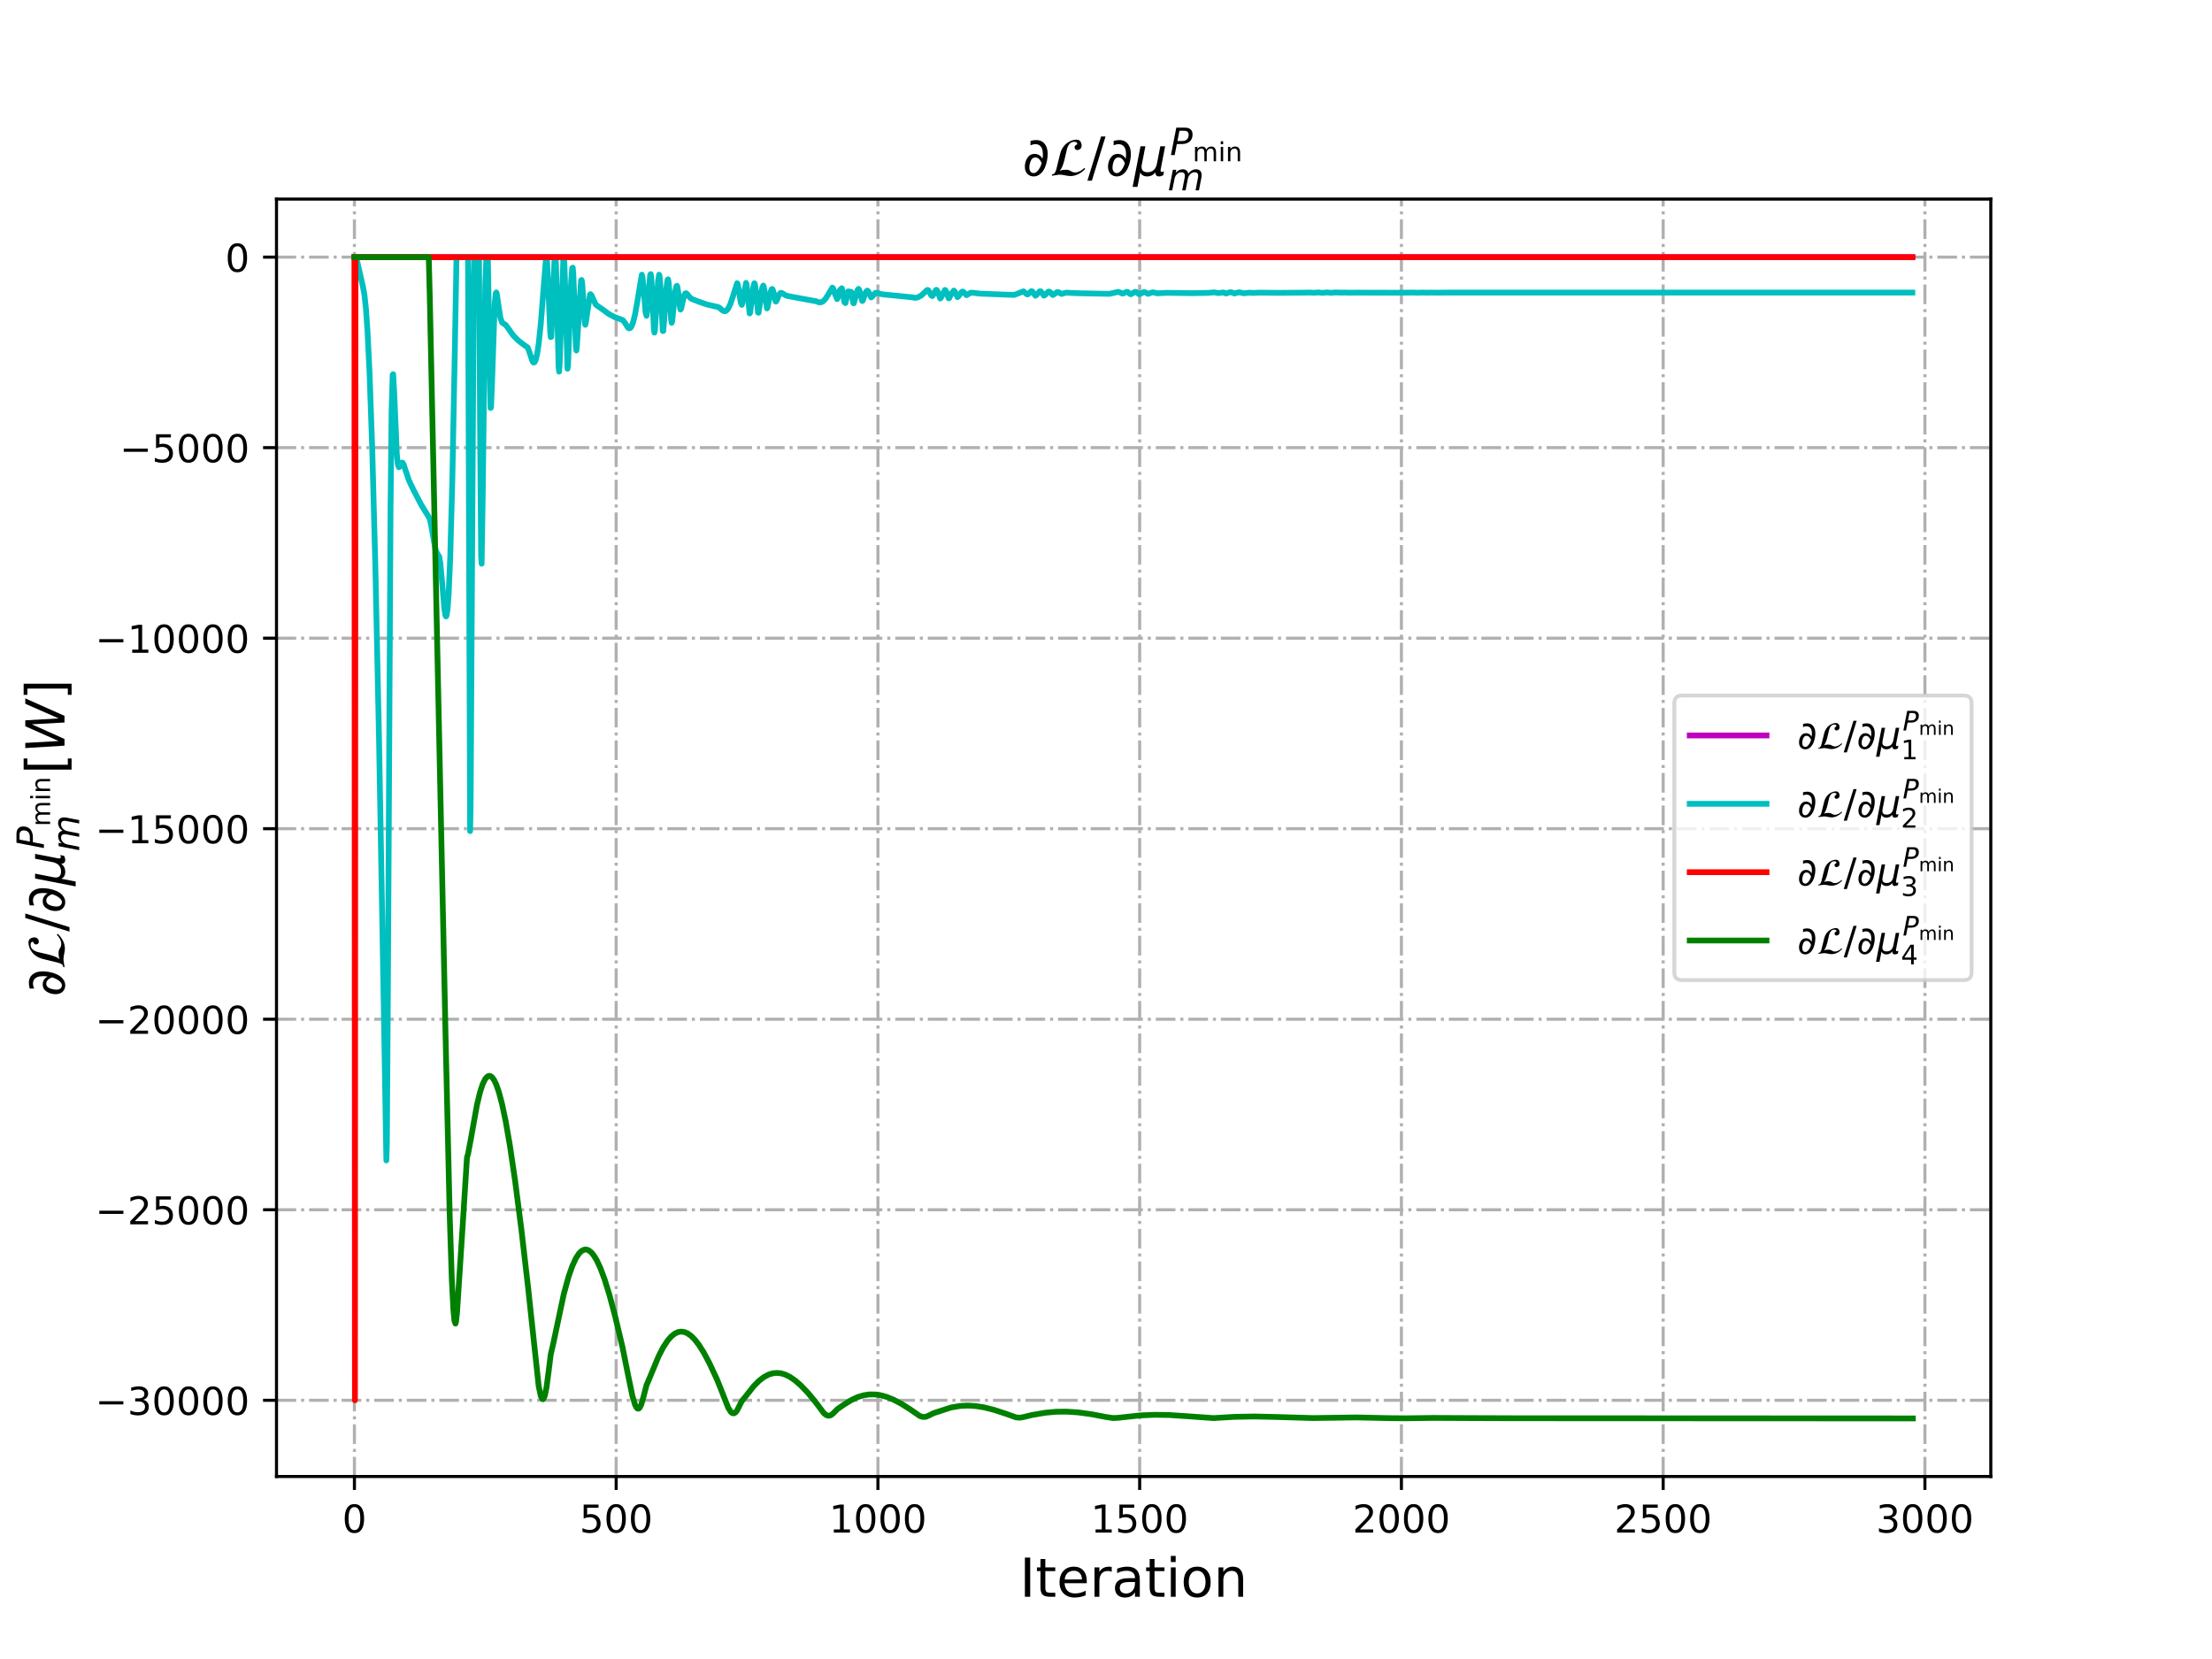 <?xml version="1.0" encoding="utf-8" standalone="no"?>
<!DOCTYPE svg PUBLIC "-//W3C//DTD SVG 1.1//EN"
  "http://www.w3.org/Graphics/SVG/1.1/DTD/svg11.dtd">
<!-- Created with matplotlib (http://matplotlib.org/) -->
<svg height="432pt" version="1.1" viewBox="0 0 576 432" width="576pt" xmlns="http://www.w3.org/2000/svg" xmlns:xlink="http://www.w3.org/1999/xlink">
 <defs>
  <style type="text/css">
*{stroke-linecap:butt;stroke-linejoin:round;}
  </style>
 </defs>
 <g id="figure_1">
  <g id="patch_1">
   <path d="M 0 432 
L 576 432 
L 576 0 
L 0 0 
z
" style="fill:#ffffff;"/>
  </g>
  <g id="axes_1">
   <g id="patch_2">
    <path d="M 72 384.48 
L 518.4 384.48 
L 518.4 51.84 
L 72 51.84 
z
" style="fill:#ffffff;"/>
   </g>
   <g id="matplotlib.axis_1">
    <g id="xtick_1">
     <g id="line2d_1">
      <path clip-path="url(#p902fbe862a)" d="M 92.291 384.48 
L 92.291 51.84 
" style="fill:none;stroke:#b0b0b0;stroke-dasharray:5.12,1.28,0.8,1.28;stroke-dashoffset:0;stroke-width:0.8;"/>
     </g>
     <g id="line2d_2">
      <defs>
       <path d="M 0 0 
L 0 3.5 
" id="mad3541eb92" style="stroke:#000000;stroke-width:0.8;"/>
      </defs>
      <g>
       <use style="stroke:#000000;stroke-width:0.8;" x="92.291" xlink:href="#mad3541eb92" y="384.48"/>
      </g>
     </g>
     <g id="text_1">
      <!-- 0 -->
      <defs>
       <path d="M 31.781 66.406 
Q 24.172 66.406 20.328 58.906 
Q 16.5 51.422 16.5 36.375 
Q 16.5 21.391 20.328 13.891 
Q 24.172 6.391 31.781 6.391 
Q 39.453 6.391 43.281 13.891 
Q 47.125 21.391 47.125 36.375 
Q 47.125 51.422 43.281 58.906 
Q 39.453 66.406 31.781 66.406 
z
M 31.781 74.219 
Q 44.047 74.219 50.516 64.516 
Q 56.984 54.828 56.984 36.375 
Q 56.984 17.969 50.516 8.266 
Q 44.047 -1.422 31.781 -1.422 
Q 19.531 -1.422 13.062 8.266 
Q 6.594 17.969 6.594 36.375 
Q 6.594 54.828 13.062 64.516 
Q 19.531 74.219 31.781 74.219 
z
" id="DejaVuSans-30"/>
      </defs>
      <g transform="translate(89.11 399.078)scale(0.1 -0.1)">
       <use xlink:href="#DejaVuSans-30"/>
      </g>
     </g>
    </g>
    <g id="xtick_2">
     <g id="line2d_3">
      <path clip-path="url(#p902fbe862a)" d="M 160.45 384.48 
L 160.45 51.84 
" style="fill:none;stroke:#b0b0b0;stroke-dasharray:5.12,1.28,0.8,1.28;stroke-dashoffset:0;stroke-width:0.8;"/>
     </g>
     <g id="line2d_4">
      <g>
       <use style="stroke:#000000;stroke-width:0.8;" x="160.45" xlink:href="#mad3541eb92" y="384.48"/>
      </g>
     </g>
     <g id="text_2">
      <!-- 500 -->
      <defs>
       <path d="M 10.797 72.906 
L 49.516 72.906 
L 49.516 64.594 
L 19.828 64.594 
L 19.828 46.734 
Q 21.969 47.469 24.109 47.828 
Q 26.266 48.188 28.422 48.188 
Q 40.625 48.188 47.75 41.5 
Q 54.891 34.812 54.891 23.391 
Q 54.891 11.625 47.562 5.094 
Q 40.234 -1.422 26.906 -1.422 
Q 22.312 -1.422 17.547 -0.641 
Q 12.797 0.141 7.719 1.703 
L 7.719 11.625 
Q 12.109 9.234 16.797 8.062 
Q 21.484 6.891 26.703 6.891 
Q 35.156 6.891 40.078 11.328 
Q 45.016 15.766 45.016 23.391 
Q 45.016 31 40.078 35.438 
Q 35.156 39.891 26.703 39.891 
Q 22.75 39.891 18.812 39.016 
Q 14.891 38.141 10.797 36.281 
z
" id="DejaVuSans-35"/>
      </defs>
      <g transform="translate(150.906 399.078)scale(0.1 -0.1)">
       <use xlink:href="#DejaVuSans-35"/>
       <use x="63.623" xlink:href="#DejaVuSans-30"/>
       <use x="127.246" xlink:href="#DejaVuSans-30"/>
      </g>
     </g>
    </g>
    <g id="xtick_3">
     <g id="line2d_5">
      <path clip-path="url(#p902fbe862a)" d="M 228.609 384.48 
L 228.609 51.84 
" style="fill:none;stroke:#b0b0b0;stroke-dasharray:5.12,1.28,0.8,1.28;stroke-dashoffset:0;stroke-width:0.8;"/>
     </g>
     <g id="line2d_6">
      <g>
       <use style="stroke:#000000;stroke-width:0.8;" x="228.609" xlink:href="#mad3541eb92" y="384.48"/>
      </g>
     </g>
     <g id="text_3">
      <!-- 1000 -->
      <defs>
       <path d="M 12.406 8.297 
L 28.516 8.297 
L 28.516 63.922 
L 10.984 60.406 
L 10.984 69.391 
L 28.422 72.906 
L 38.281 72.906 
L 38.281 8.297 
L 54.391 8.297 
L 54.391 0 
L 12.406 0 
z
" id="DejaVuSans-31"/>
      </defs>
      <g transform="translate(215.884 399.078)scale(0.1 -0.1)">
       <use xlink:href="#DejaVuSans-31"/>
       <use x="63.623" xlink:href="#DejaVuSans-30"/>
       <use x="127.246" xlink:href="#DejaVuSans-30"/>
       <use x="190.869" xlink:href="#DejaVuSans-30"/>
      </g>
     </g>
    </g>
    <g id="xtick_4">
     <g id="line2d_7">
      <path clip-path="url(#p902fbe862a)" d="M 296.768 384.48 
L 296.768 51.84 
" style="fill:none;stroke:#b0b0b0;stroke-dasharray:5.12,1.28,0.8,1.28;stroke-dashoffset:0;stroke-width:0.8;"/>
     </g>
     <g id="line2d_8">
      <g>
       <use style="stroke:#000000;stroke-width:0.8;" x="296.768" xlink:href="#mad3541eb92" y="384.48"/>
      </g>
     </g>
     <g id="text_4">
      <!-- 1500 -->
      <g transform="translate(284.043 399.078)scale(0.1 -0.1)">
       <use xlink:href="#DejaVuSans-31"/>
       <use x="63.623" xlink:href="#DejaVuSans-35"/>
       <use x="127.246" xlink:href="#DejaVuSans-30"/>
       <use x="190.869" xlink:href="#DejaVuSans-30"/>
      </g>
     </g>
    </g>
    <g id="xtick_5">
     <g id="line2d_9">
      <path clip-path="url(#p902fbe862a)" d="M 364.927 384.48 
L 364.927 51.84 
" style="fill:none;stroke:#b0b0b0;stroke-dasharray:5.12,1.28,0.8,1.28;stroke-dashoffset:0;stroke-width:0.8;"/>
     </g>
     <g id="line2d_10">
      <g>
       <use style="stroke:#000000;stroke-width:0.8;" x="364.927" xlink:href="#mad3541eb92" y="384.48"/>
      </g>
     </g>
     <g id="text_5">
      <!-- 2000 -->
      <defs>
       <path d="M 19.188 8.297 
L 53.609 8.297 
L 53.609 0 
L 7.328 0 
L 7.328 8.297 
Q 12.938 14.109 22.625 23.891 
Q 32.328 33.688 34.812 36.531 
Q 39.547 41.844 41.422 45.531 
Q 43.312 49.219 43.312 52.781 
Q 43.312 58.594 39.234 62.25 
Q 35.156 65.922 28.609 65.922 
Q 23.969 65.922 18.812 64.312 
Q 13.672 62.703 7.812 59.422 
L 7.812 69.391 
Q 13.766 71.781 18.938 73 
Q 24.125 74.219 28.422 74.219 
Q 39.75 74.219 46.484 68.547 
Q 53.219 62.891 53.219 53.422 
Q 53.219 48.922 51.531 44.891 
Q 49.859 40.875 45.406 35.406 
Q 44.188 33.984 37.641 27.219 
Q 31.109 20.453 19.188 8.297 
z
" id="DejaVuSans-32"/>
      </defs>
      <g transform="translate(352.202 399.078)scale(0.1 -0.1)">
       <use xlink:href="#DejaVuSans-32"/>
       <use x="63.623" xlink:href="#DejaVuSans-30"/>
       <use x="127.246" xlink:href="#DejaVuSans-30"/>
       <use x="190.869" xlink:href="#DejaVuSans-30"/>
      </g>
     </g>
    </g>
    <g id="xtick_6">
     <g id="line2d_11">
      <path clip-path="url(#p902fbe862a)" d="M 433.085 384.48 
L 433.085 51.84 
" style="fill:none;stroke:#b0b0b0;stroke-dasharray:5.12,1.28,0.8,1.28;stroke-dashoffset:0;stroke-width:0.8;"/>
     </g>
     <g id="line2d_12">
      <g>
       <use style="stroke:#000000;stroke-width:0.8;" x="433.085" xlink:href="#mad3541eb92" y="384.48"/>
      </g>
     </g>
     <g id="text_6">
      <!-- 2500 -->
      <g transform="translate(420.36 399.078)scale(0.1 -0.1)">
       <use xlink:href="#DejaVuSans-32"/>
       <use x="63.623" xlink:href="#DejaVuSans-35"/>
       <use x="127.246" xlink:href="#DejaVuSans-30"/>
       <use x="190.869" xlink:href="#DejaVuSans-30"/>
      </g>
     </g>
    </g>
    <g id="xtick_7">
     <g id="line2d_13">
      <path clip-path="url(#p902fbe862a)" d="M 501.244 384.48 
L 501.244 51.84 
" style="fill:none;stroke:#b0b0b0;stroke-dasharray:5.12,1.28,0.8,1.28;stroke-dashoffset:0;stroke-width:0.8;"/>
     </g>
     <g id="line2d_14">
      <g>
       <use style="stroke:#000000;stroke-width:0.8;" x="501.244" xlink:href="#mad3541eb92" y="384.48"/>
      </g>
     </g>
     <g id="text_7">
      <!-- 3000 -->
      <defs>
       <path d="M 40.578 39.312 
Q 47.656 37.797 51.625 33 
Q 55.609 28.219 55.609 21.188 
Q 55.609 10.406 48.188 4.484 
Q 40.766 -1.422 27.094 -1.422 
Q 22.516 -1.422 17.656 -0.516 
Q 12.797 0.391 7.625 2.203 
L 7.625 11.719 
Q 11.719 9.328 16.594 8.109 
Q 21.484 6.891 26.812 6.891 
Q 36.078 6.891 40.938 10.547 
Q 45.797 14.203 45.797 21.188 
Q 45.797 27.641 41.281 31.266 
Q 36.766 34.906 28.719 34.906 
L 20.219 34.906 
L 20.219 43.016 
L 29.109 43.016 
Q 36.375 43.016 40.234 45.922 
Q 44.094 48.828 44.094 54.297 
Q 44.094 59.906 40.109 62.906 
Q 36.141 65.922 28.719 65.922 
Q 24.656 65.922 20.016 65.031 
Q 15.375 64.156 9.812 62.312 
L 9.812 71.094 
Q 15.438 72.656 20.344 73.438 
Q 25.25 74.219 29.594 74.219 
Q 40.828 74.219 47.359 69.109 
Q 53.906 64.016 53.906 55.328 
Q 53.906 49.266 50.438 45.094 
Q 46.969 40.922 40.578 39.312 
z
" id="DejaVuSans-33"/>
      </defs>
      <g transform="translate(488.519 399.078)scale(0.1 -0.1)">
       <use xlink:href="#DejaVuSans-33"/>
       <use x="63.623" xlink:href="#DejaVuSans-30"/>
       <use x="127.246" xlink:href="#DejaVuSans-30"/>
       <use x="190.869" xlink:href="#DejaVuSans-30"/>
      </g>
     </g>
    </g>
    <g id="text_8">
     <!-- Iteration -->
     <defs>
      <path d="M 9.812 72.906 
L 19.672 72.906 
L 19.672 0 
L 9.812 0 
z
" id="DejaVuSans-49"/>
      <path d="M 18.312 70.219 
L 18.312 54.688 
L 36.812 54.688 
L 36.812 47.703 
L 18.312 47.703 
L 18.312 18.016 
Q 18.312 11.328 20.141 9.422 
Q 21.969 7.516 27.594 7.516 
L 36.812 7.516 
L 36.812 0 
L 27.594 0 
Q 17.188 0 13.234 3.875 
Q 9.281 7.766 9.281 18.016 
L 9.281 47.703 
L 2.688 47.703 
L 2.688 54.688 
L 9.281 54.688 
L 9.281 70.219 
z
" id="DejaVuSans-74"/>
      <path d="M 56.203 29.594 
L 56.203 25.203 
L 14.891 25.203 
Q 15.484 15.922 20.484 11.062 
Q 25.484 6.203 34.422 6.203 
Q 39.594 6.203 44.453 7.469 
Q 49.312 8.734 54.109 11.281 
L 54.109 2.781 
Q 49.266 0.734 44.188 -0.344 
Q 39.109 -1.422 33.891 -1.422 
Q 20.797 -1.422 13.156 6.188 
Q 5.516 13.812 5.516 26.812 
Q 5.516 40.234 12.766 48.109 
Q 20.016 56 32.328 56 
Q 43.359 56 49.781 48.891 
Q 56.203 41.797 56.203 29.594 
z
M 47.219 32.234 
Q 47.125 39.594 43.094 43.984 
Q 39.062 48.391 32.422 48.391 
Q 24.906 48.391 20.391 44.141 
Q 15.875 39.891 15.188 32.172 
z
" id="DejaVuSans-65"/>
      <path d="M 41.109 46.297 
Q 39.594 47.172 37.812 47.578 
Q 36.031 48 33.891 48 
Q 26.266 48 22.188 43.047 
Q 18.109 38.094 18.109 28.812 
L 18.109 0 
L 9.078 0 
L 9.078 54.688 
L 18.109 54.688 
L 18.109 46.188 
Q 20.953 51.172 25.484 53.578 
Q 30.031 56 36.531 56 
Q 37.453 56 38.578 55.875 
Q 39.703 55.766 41.062 55.516 
z
" id="DejaVuSans-72"/>
      <path d="M 34.281 27.484 
Q 23.391 27.484 19.188 25 
Q 14.984 22.516 14.984 16.5 
Q 14.984 11.719 18.141 8.906 
Q 21.297 6.109 26.703 6.109 
Q 34.188 6.109 38.703 11.406 
Q 43.219 16.703 43.219 25.484 
L 43.219 27.484 
z
M 52.203 31.203 
L 52.203 0 
L 43.219 0 
L 43.219 8.297 
Q 40.141 3.328 35.547 0.953 
Q 30.953 -1.422 24.312 -1.422 
Q 15.922 -1.422 10.953 3.297 
Q 6 8.016 6 15.922 
Q 6 25.141 12.172 29.828 
Q 18.359 34.516 30.609 34.516 
L 43.219 34.516 
L 43.219 35.406 
Q 43.219 41.609 39.141 45 
Q 35.062 48.391 27.688 48.391 
Q 23 48.391 18.547 47.266 
Q 14.109 46.141 10.016 43.891 
L 10.016 52.203 
Q 14.938 54.109 19.578 55.047 
Q 24.219 56 28.609 56 
Q 40.484 56 46.344 49.844 
Q 52.203 43.703 52.203 31.203 
z
" id="DejaVuSans-61"/>
      <path d="M 9.422 54.688 
L 18.406 54.688 
L 18.406 0 
L 9.422 0 
z
M 9.422 75.984 
L 18.406 75.984 
L 18.406 64.594 
L 9.422 64.594 
z
" id="DejaVuSans-69"/>
      <path d="M 30.609 48.391 
Q 23.391 48.391 19.188 42.75 
Q 14.984 37.109 14.984 27.297 
Q 14.984 17.484 19.156 11.844 
Q 23.344 6.203 30.609 6.203 
Q 37.797 6.203 41.984 11.859 
Q 46.188 17.531 46.188 27.297 
Q 46.188 37.016 41.984 42.703 
Q 37.797 48.391 30.609 48.391 
z
M 30.609 56 
Q 42.328 56 49.016 48.375 
Q 55.719 40.766 55.719 27.297 
Q 55.719 13.875 49.016 6.219 
Q 42.328 -1.422 30.609 -1.422 
Q 18.844 -1.422 12.172 6.219 
Q 5.516 13.875 5.516 27.297 
Q 5.516 40.766 12.172 48.375 
Q 18.844 56 30.609 56 
z
" id="DejaVuSans-6f"/>
      <path d="M 54.891 33.016 
L 54.891 0 
L 45.906 0 
L 45.906 32.719 
Q 45.906 40.484 42.875 44.328 
Q 39.844 48.188 33.797 48.188 
Q 26.516 48.188 22.312 43.547 
Q 18.109 38.922 18.109 30.906 
L 18.109 0 
L 9.078 0 
L 9.078 54.688 
L 18.109 54.688 
L 18.109 46.188 
Q 21.344 51.125 25.703 53.562 
Q 30.078 56 35.797 56 
Q 45.219 56 50.047 50.172 
Q 54.891 44.344 54.891 33.016 
z
" id="DejaVuSans-6e"/>
     </defs>
     <g transform="translate(265.508 415.796)scale(0.14 -0.14)">
      <use xlink:href="#DejaVuSans-49"/>
      <use x="29.492" xlink:href="#DejaVuSans-74"/>
      <use x="68.701" xlink:href="#DejaVuSans-65"/>
      <use x="130.225" xlink:href="#DejaVuSans-72"/>
      <use x="171.338" xlink:href="#DejaVuSans-61"/>
      <use x="232.617" xlink:href="#DejaVuSans-74"/>
      <use x="271.826" xlink:href="#DejaVuSans-69"/>
      <use x="299.609" xlink:href="#DejaVuSans-6f"/>
      <use x="360.791" xlink:href="#DejaVuSans-6e"/>
     </g>
    </g>
   </g>
   <g id="matplotlib.axis_2">
    <g id="ytick_1">
     <g id="line2d_15">
      <path clip-path="url(#p902fbe862a)" d="M 72 364.627 
L 518.4 364.627 
" style="fill:none;stroke:#b0b0b0;stroke-dasharray:5.12,1.28,0.8,1.28;stroke-dashoffset:0;stroke-width:0.8;"/>
     </g>
     <g id="line2d_16">
      <defs>
       <path d="M 0 0 
L -3.5 0 
" id="m70050b77b1" style="stroke:#000000;stroke-width:0.8;"/>
      </defs>
      <g>
       <use style="stroke:#000000;stroke-width:0.8;" x="72" xlink:href="#m70050b77b1" y="364.627"/>
      </g>
     </g>
     <g id="text_9">
      <!-- −30000 -->
      <defs>
       <path d="M 10.594 35.5 
L 73.188 35.5 
L 73.188 27.203 
L 10.594 27.203 
z
" id="DejaVuSans-2212"/>
      </defs>
      <g transform="translate(24.808 368.427)scale(0.1 -0.1)">
       <use xlink:href="#DejaVuSans-2212"/>
       <use x="83.789" xlink:href="#DejaVuSans-33"/>
       <use x="147.412" xlink:href="#DejaVuSans-30"/>
       <use x="211.035" xlink:href="#DejaVuSans-30"/>
       <use x="274.658" xlink:href="#DejaVuSans-30"/>
       <use x="338.281" xlink:href="#DejaVuSans-30"/>
      </g>
     </g>
    </g>
    <g id="ytick_2">
     <g id="line2d_17">
      <path clip-path="url(#p902fbe862a)" d="M 72 315.016 
L 518.4 315.016 
" style="fill:none;stroke:#b0b0b0;stroke-dasharray:5.12,1.28,0.8,1.28;stroke-dashoffset:0;stroke-width:0.8;"/>
     </g>
     <g id="line2d_18">
      <g>
       <use style="stroke:#000000;stroke-width:0.8;" x="72" xlink:href="#m70050b77b1" y="315.016"/>
      </g>
     </g>
     <g id="text_10">
      <!-- −25000 -->
      <g transform="translate(24.808 318.815)scale(0.1 -0.1)">
       <use xlink:href="#DejaVuSans-2212"/>
       <use x="83.789" xlink:href="#DejaVuSans-32"/>
       <use x="147.412" xlink:href="#DejaVuSans-35"/>
       <use x="211.035" xlink:href="#DejaVuSans-30"/>
       <use x="274.658" xlink:href="#DejaVuSans-30"/>
       <use x="338.281" xlink:href="#DejaVuSans-30"/>
      </g>
     </g>
    </g>
    <g id="ytick_3">
     <g id="line2d_19">
      <path clip-path="url(#p902fbe862a)" d="M 72 265.405 
L 518.4 265.405 
" style="fill:none;stroke:#b0b0b0;stroke-dasharray:5.12,1.28,0.8,1.28;stroke-dashoffset:0;stroke-width:0.8;"/>
     </g>
     <g id="line2d_20">
      <g>
       <use style="stroke:#000000;stroke-width:0.8;" x="72" xlink:href="#m70050b77b1" y="265.405"/>
      </g>
     </g>
     <g id="text_11">
      <!-- −20000 -->
      <g transform="translate(24.808 269.204)scale(0.1 -0.1)">
       <use xlink:href="#DejaVuSans-2212"/>
       <use x="83.789" xlink:href="#DejaVuSans-32"/>
       <use x="147.412" xlink:href="#DejaVuSans-30"/>
       <use x="211.035" xlink:href="#DejaVuSans-30"/>
       <use x="274.658" xlink:href="#DejaVuSans-30"/>
       <use x="338.281" xlink:href="#DejaVuSans-30"/>
      </g>
     </g>
    </g>
    <g id="ytick_4">
     <g id="line2d_21">
      <path clip-path="url(#p902fbe862a)" d="M 72 215.794 
L 518.4 215.794 
" style="fill:none;stroke:#b0b0b0;stroke-dasharray:5.12,1.28,0.8,1.28;stroke-dashoffset:0;stroke-width:0.8;"/>
     </g>
     <g id="line2d_22">
      <g>
       <use style="stroke:#000000;stroke-width:0.8;" x="72" xlink:href="#m70050b77b1" y="215.794"/>
      </g>
     </g>
     <g id="text_12">
      <!-- −15000 -->
      <g transform="translate(24.808 219.593)scale(0.1 -0.1)">
       <use xlink:href="#DejaVuSans-2212"/>
       <use x="83.789" xlink:href="#DejaVuSans-31"/>
       <use x="147.412" xlink:href="#DejaVuSans-35"/>
       <use x="211.035" xlink:href="#DejaVuSans-30"/>
       <use x="274.658" xlink:href="#DejaVuSans-30"/>
       <use x="338.281" xlink:href="#DejaVuSans-30"/>
      </g>
     </g>
    </g>
    <g id="ytick_5">
     <g id="line2d_23">
      <path clip-path="url(#p902fbe862a)" d="M 72 166.182 
L 518.4 166.182 
" style="fill:none;stroke:#b0b0b0;stroke-dasharray:5.12,1.28,0.8,1.28;stroke-dashoffset:0;stroke-width:0.8;"/>
     </g>
     <g id="line2d_24">
      <g>
       <use style="stroke:#000000;stroke-width:0.8;" x="72" xlink:href="#m70050b77b1" y="166.182"/>
      </g>
     </g>
     <g id="text_13">
      <!-- −10000 -->
      <g transform="translate(24.808 169.982)scale(0.1 -0.1)">
       <use xlink:href="#DejaVuSans-2212"/>
       <use x="83.789" xlink:href="#DejaVuSans-31"/>
       <use x="147.412" xlink:href="#DejaVuSans-30"/>
       <use x="211.035" xlink:href="#DejaVuSans-30"/>
       <use x="274.658" xlink:href="#DejaVuSans-30"/>
       <use x="338.281" xlink:href="#DejaVuSans-30"/>
      </g>
     </g>
    </g>
    <g id="ytick_6">
     <g id="line2d_25">
      <path clip-path="url(#p902fbe862a)" d="M 72 116.571 
L 518.4 116.571 
" style="fill:none;stroke:#b0b0b0;stroke-dasharray:5.12,1.28,0.8,1.28;stroke-dashoffset:0;stroke-width:0.8;"/>
     </g>
     <g id="line2d_26">
      <g>
       <use style="stroke:#000000;stroke-width:0.8;" x="72" xlink:href="#m70050b77b1" y="116.571"/>
      </g>
     </g>
     <g id="text_14">
      <!-- −5000 -->
      <g transform="translate(31.17 120.37)scale(0.1 -0.1)">
       <use xlink:href="#DejaVuSans-2212"/>
       <use x="83.789" xlink:href="#DejaVuSans-35"/>
       <use x="147.412" xlink:href="#DejaVuSans-30"/>
       <use x="211.035" xlink:href="#DejaVuSans-30"/>
       <use x="274.658" xlink:href="#DejaVuSans-30"/>
      </g>
     </g>
    </g>
    <g id="ytick_7">
     <g id="line2d_27">
      <path clip-path="url(#p902fbe862a)" d="M 72 66.96 
L 518.4 66.96 
" style="fill:none;stroke:#b0b0b0;stroke-dasharray:5.12,1.28,0.8,1.28;stroke-dashoffset:0;stroke-width:0.8;"/>
     </g>
     <g id="line2d_28">
      <g>
       <use style="stroke:#000000;stroke-width:0.8;" x="72" xlink:href="#m70050b77b1" y="66.96"/>
      </g>
     </g>
     <g id="text_15">
      <!-- 0 -->
      <g transform="translate(58.638 70.759)scale(0.1 -0.1)">
       <use xlink:href="#DejaVuSans-30"/>
      </g>
     </g>
    </g>
    <g id="text_16">
     <!-- $\partial \mathcal{L}/ \partial \mu^{P_{\mathrm{min}}}_{m}[W]$ -->
     <defs>
      <path d="M 21.344 -1.422 
Q 14.453 -1.422 9.969 2.734 
Q 4.641 7.672 4.641 16.609 
Q 4.641 25.875 9.328 33.109 
Q 14.156 40.531 22.859 40.531 
Q 28.562 40.531 33.062 36.969 
Q 35.688 34.859 37.5 31.344 
Q 38.141 35.297 38.141 39.797 
Q 38.141 46.391 36.578 50.203 
Q 33.109 58.641 23.922 58.641 
Q 20.453 58.641 15.094 56.5 
L 15.094 64.703 
Q 20.75 66.219 25.828 66.219 
Q 38.922 66.219 44.484 54.203 
Q 47.078 48.531 47.078 40.094 
Q 47.078 34.578 45.844 28.172 
Q 42.781 12.156 34.812 4.547 
Q 28.562 -1.422 21.344 -1.422 
z
M 12.984 15.141 
Q 12.984 10.25 15.141 7.625 
Q 17.438 4.828 20.953 4.828 
Q 24.078 4.828 26.562 7.031 
Q 30.078 10.062 32.672 14.984 
Q 34.812 19.047 35.891 23.391 
Q 31.547 33.891 24.031 33.891 
Q 17.578 33.891 14.75 25.391 
Q 12.984 20.125 12.984 15.141 
z
" id="DejaVuSans-2202"/>
      <path d="M 63.594 14.297 
L 65.297 12.5 
Q 52.297 -0.703 37.703 -0.703 
Q 33.703 -0.703 28.906 0.406 
Q 21.797 1.906 17.906 1.906 
Q 15.703 1.906 10.5 0.953 
Q 5.297 0 3 0 
L 3.594 2.406 
Q 9.094 2.406 11.406 11.703 
L 18.406 40.094 
Q 20.094 47 23.688 52.391 
Q 27.297 57.797 31.641 60.844 
Q 36 63.906 40.391 65.453 
Q 44.797 67 48.797 67 
Q 53.797 67 56.141 63.797 
Q 58.5 60.594 58.5 56 
Q 58.5 52.297 56.141 50 
Q 53.797 47.703 50.406 47.703 
Q 48.203 47.703 46.797 49.203 
Q 45.406 50.703 45.406 52.797 
Q 45.406 54.406 46.203 55.5 
Q 47 56.594 47.891 56.938 
Q 48.797 57.297 49.594 57.891 
Q 50.406 58.5 50.406 59.203 
Q 50.406 63 44.594 63 
Q 39.406 63 36.094 59.141 
Q 32.797 55.297 31.094 48.938 
Q 29.406 42.594 28.047 35.688 
Q 26.703 28.797 24.203 21.297 
Q 21.703 13.797 18.094 9.203 
L 18.094 8.797 
Q 21.297 11 29.5 11 
Q 34.797 11 38.438 8.5 
Q 42.094 6 46.297 6 
Q 54.797 6 63.594 14.297 
z
" id="STIXNonUnicode-Italic-e238"/>
      <path d="M 25.391 72.906 
L 33.688 72.906 
L 8.297 -9.281 
L 0 -9.281 
z
" id="DejaVuSans-2f"/>
      <path d="M -1.312 -20.797 
L 13.375 54.688 
L 22.406 54.688 
L 15.766 20.656 
Q 15.578 19.625 15.422 18.359 
Q 15.281 17.094 15.281 15.828 
Q 15.281 11.281 18.141 8.828 
Q 21 6.391 26.312 6.391 
Q 33.547 6.391 37.984 10.484 
Q 42.438 14.594 44 22.797 
L 50.203 54.688 
L 59.188 54.688 
L 51.031 12.641 
Q 50.828 11.719 50.75 11.031 
Q 50.688 10.359 50.688 9.812 
Q 50.688 8.297 51.297 7.594 
Q 51.906 6.891 53.219 6.891 
Q 53.719 6.891 54.562 7.125 
Q 55.422 7.375 56.984 8.016 
L 55.609 0.781 
Q 53.469 -0.297 51.516 -0.859 
Q 49.562 -1.422 47.703 -1.422 
Q 44.484 -1.422 42.656 0.625 
Q 40.828 2.688 40.828 6.297 
Q 38.094 2.391 34.297 0.484 
Q 30.516 -1.422 25.391 -1.422 
Q 20.844 -1.422 17.453 0.672 
Q 14.062 2.781 12.984 6.203 
L 7.719 -20.797 
z
" id="DejaVuSans-Oblique-3bc"/>
      <path d="M 16.891 72.906 
L 39.703 72.906 
Q 49.656 72.906 54.875 68.266 
Q 60.109 63.625 60.109 54.688 
Q 60.109 42.672 52.391 35.984 
Q 44.672 29.297 30.719 29.297 
L 18.312 29.297 
L 12.594 0 
L 2.688 0 
z
M 25.203 64.797 
L 19.922 37.406 
L 32.328 37.406 
Q 40.719 37.406 45.203 41.703 
Q 49.703 46 49.703 54 
Q 49.703 59.125 46.656 61.953 
Q 43.609 64.797 38.094 64.797 
z
" id="DejaVuSans-Oblique-50"/>
      <path d="M 52 44.188 
Q 55.375 50.25 60.062 53.125 
Q 64.75 56 71.094 56 
Q 79.641 56 84.281 50.016 
Q 88.922 44.047 88.922 33.016 
L 88.922 0 
L 79.891 0 
L 79.891 32.719 
Q 79.891 40.578 77.094 44.375 
Q 74.312 48.188 68.609 48.188 
Q 61.625 48.188 57.562 43.547 
Q 53.516 38.922 53.516 30.906 
L 53.516 0 
L 44.484 0 
L 44.484 32.719 
Q 44.484 40.625 41.703 44.406 
Q 38.922 48.188 33.109 48.188 
Q 26.219 48.188 22.156 43.531 
Q 18.109 38.875 18.109 30.906 
L 18.109 0 
L 9.078 0 
L 9.078 54.688 
L 18.109 54.688 
L 18.109 46.188 
Q 21.188 51.219 25.484 53.609 
Q 29.781 56 35.688 56 
Q 41.656 56 45.828 52.969 
Q 50 49.953 52 44.188 
z
" id="DejaVuSans-6d"/>
      <path d="M 89.797 33.016 
L 83.406 0 
L 74.422 0 
L 80.719 32.719 
Q 81.109 34.812 81.297 36.328 
Q 81.5 37.844 81.5 38.922 
Q 81.5 43.312 79.047 45.75 
Q 76.609 48.188 72.219 48.188 
Q 65.672 48.188 60.547 43.281 
Q 55.422 38.375 53.906 30.516 
L 47.906 0 
L 38.922 0 
L 45.312 32.719 
Q 45.703 34.516 45.891 36.047 
Q 46.094 37.594 46.094 38.812 
Q 46.094 43.266 43.656 45.719 
Q 41.219 48.188 36.922 48.188 
Q 30.281 48.188 25.141 43.281 
Q 20.016 38.375 18.5 30.516 
L 12.5 0 
L 3.516 0 
L 14.203 54.688 
L 23.188 54.688 
L 21.484 46.188 
Q 25.141 50.984 30.047 53.484 
Q 34.969 56 40.578 56 
Q 46.531 56 50.359 52.875 
Q 54.203 49.75 54.984 44.188 
Q 59.078 49.953 64.469 52.969 
Q 69.875 56 75.875 56 
Q 82.906 56 86.734 51.953 
Q 90.578 47.906 90.578 40.484 
Q 90.578 38.875 90.375 36.938 
Q 90.188 35.016 89.797 33.016 
z
" id="DejaVuSans-Oblique-6d"/>
      <path d="M 8.594 75.984 
L 29.297 75.984 
L 29.297 69 
L 17.578 69 
L 17.578 -6.203 
L 29.297 -6.203 
L 29.297 -13.188 
L 8.594 -13.188 
z
" id="DejaVuSans-5b"/>
      <path d="M 9.625 72.906 
L 19.188 72.906 
L 22.703 10.891 
L 50.203 72.906 
L 61.188 72.906 
L 64.797 10.891 
L 92 72.906 
L 102 72.906 
L 69.578 0 
L 57.172 0 
L 53.812 60.797 
L 26.516 0 
L 14.109 0 
z
" id="DejaVuSans-Oblique-57"/>
      <path d="M 30.422 75.984 
L 30.422 -13.188 
L 9.719 -13.188 
L 9.719 -6.203 
L 21.391 -6.203 
L 21.391 69 
L 9.719 69 
L 9.719 75.984 
z
" id="DejaVuSans-5d"/>
     </defs>
     <g transform="translate(16.888 259.53)rotate(-90)scale(0.14 -0.14)">
      <use transform="translate(0 0.684)" xlink:href="#DejaVuSans-2202"/>
      <use transform="translate(51.709 0.684)" xlink:href="#STIXNonUnicode-Italic-e238"/>
      <use transform="translate(121.009 0.684)" xlink:href="#DejaVuSans-2f"/>
      <use transform="translate(154.7 0.684)" xlink:href="#DejaVuSans-2202"/>
      <use transform="translate(206.409 0.684)" xlink:href="#DejaVuSans-Oblique-3bc"/>
      <use transform="translate(274.499 38.966)scale(0.7)" xlink:href="#DejaVuSans-Oblique-50"/>
      <use transform="translate(316.71 27.481)scale(0.49)" xlink:href="#DejaVuSans-6d"/>
      <use transform="translate(364.442 27.481)scale(0.49)" xlink:href="#DejaVuSans-69"/>
      <use transform="translate(378.056 27.481)scale(0.49)" xlink:href="#DejaVuSans-6e"/>
      <use transform="translate(270.032 -26.659)scale(0.7)" xlink:href="#DejaVuSans-Oblique-6d"/>
      <use transform="translate(413.76 0.684)" xlink:href="#DejaVuSans-5b"/>
      <use transform="translate(452.774 0.684)" xlink:href="#DejaVuSans-Oblique-57"/>
      <use transform="translate(551.651 0.684)" xlink:href="#DejaVuSans-5d"/>
     </g>
    </g>
   </g>
   <g id="line2d_29">
    <path clip-path="url(#p902fbe862a)" d="M 92.291 66.96 
L 497.973 66.96 
L 497.973 66.96 
" style="fill:none;stroke:#bf00bf;stroke-linecap:square;stroke-width:1.5;"/>
   </g>
   <g id="line2d_30">
    <path clip-path="url(#p902fbe862a)" d="M 92.291 66.96 
L 92.427 66.96 
L 92.564 66.96 
L 92.972 67.895 
L 93.518 70.291 
L 94.472 74.469 
L 94.881 76.611 
L 95.29 80.381 
L 95.699 86.213 
L 96.244 97.411 
L 96.926 116.828 
L 97.744 147.541 
L 98.698 192.392 
L 99.925 261.567 
L 100.606 302.177 
L 100.743 297.726 
L 101.015 256.098 
L 101.697 132.466 
L 101.969 106.98 
L 102.242 97.619 
L 102.378 97.432 
L 102.651 102.247 
L 103.333 118.285 
L 103.605 120.976 
L 103.878 121.662 
L 104.014 121.55 
L 104.696 120.448 
L 104.832 120.495 
L 105.105 120.932 
L 105.65 122.61 
L 106.468 125.047 
L 107.559 127.354 
L 109.74 131.545 
L 111.512 134.399 
L 111.921 135.124 
L 112.193 136.342 
L 113.42 143.218 
L 113.829 144.087 
L 114.374 144.933 
L 114.647 146.543 
L 115.056 150.906 
L 115.738 158.751 
L 116.01 160.31 
L 116.147 160.525 
L 116.283 160.313 
L 116.555 158.504 
L 116.828 154.724 
L 117.237 145.168 
L 117.782 125.193 
L 118.464 89.7 
L 118.873 66.96 
L 121.872 66.96 
L 122.417 216.42 
L 122.553 209.371 
L 122.962 140.287 
L 123.371 72.812 
L 123.508 66.96 
L 124.735 66.96 
L 125.007 110.118 
L 125.28 144.723 
L 125.416 146.798 
L 125.689 130.011 
L 126.37 74.275 
L 126.643 66.96 
L 126.916 66.96 
L 127.052 68.041 
L 127.734 106.235 
L 127.87 106.067 
L 128.142 99.084 
L 128.824 79.085 
L 129.097 76.372 
L 129.233 76.147 
L 129.369 76.481 
L 129.778 79.365 
L 130.324 82.856 
L 130.733 83.96 
L 131.141 84.278 
L 131.687 84.622 
L 132.232 85.332 
L 133.595 87.289 
L 134.822 88.544 
L 136.049 89.525 
L 137.412 90.491 
L 137.821 91.567 
L 138.639 94.045 
L 138.912 94.395 
L 139.184 94.339 
L 139.457 93.835 
L 139.866 92.197 
L 140.275 89.496 
L 140.82 84.341 
L 141.638 73.916 
L 142.183 67.226 
L 142.32 67.119 
L 142.456 68.153 
L 142.729 73.582 
L 143.274 86.457 
L 143.41 87.788 
L 143.546 87.724 
L 143.819 82.037 
L 144.364 68.278 
L 144.501 66.96 
L 144.637 66.96 
L 144.773 68.946 
L 145.046 78.654 
L 145.455 95.452 
L 145.591 96.776 
L 145.727 94.715 
L 146.682 67.733 
L 146.818 67.115 
L 146.954 68.366 
L 147.227 76.473 
L 147.772 96.012 
L 147.909 95.279 
L 148.318 84.076 
L 148.726 73.416 
L 148.999 69.807 
L 149.135 69.699 
L 149.272 71.06 
L 149.544 77.863 
L 149.953 90.219 
L 150.09 91.271 
L 150.226 90.032 
L 151.317 72.988 
L 151.453 72.91 
L 151.589 73.651 
L 151.862 77.381 
L 152.271 84.032 
L 152.407 84.573 
L 152.543 84.052 
L 153.634 76.672 
L 153.77 76.599 
L 154.043 76.933 
L 155.133 79.302 
L 155.679 79.738 
L 156.769 80.462 
L 158.541 81.763 
L 160.177 82.627 
L 161.677 83.167 
L 162.222 83.395 
L 162.631 83.928 
L 163.585 85.388 
L 163.858 85.503 
L 164.13 85.398 
L 164.403 85.056 
L 164.812 84.084 
L 165.357 81.95 
L 166.039 78.079 
L 167.129 71.532 
L 167.266 71.914 
L 167.538 74.42 
L 168.084 81.225 
L 168.356 82.237 
L 168.493 81.426 
L 169.31 71.542 
L 169.447 71.376 
L 169.583 72.191 
L 169.856 76.677 
L 170.265 85.474 
L 170.401 86.609 
L 170.537 85.98 
L 170.946 79.328 
L 171.355 73.274 
L 171.628 71.53 
L 171.764 71.94 
L 172.037 75.683 
L 172.582 86.2 
L 172.718 86.185 
L 172.991 82.836 
L 173.536 75.01 
L 173.809 72.94 
L 173.945 72.73 
L 174.082 73.271 
L 174.354 76.555 
L 174.763 83.2 
L 174.9 84.057 
L 175.036 83.684 
L 175.445 79.594 
L 175.854 75.801 
L 176.126 74.548 
L 176.263 74.416 
L 176.399 74.711 
L 176.672 76.537 
L 177.081 80.201 
L 177.217 80.617 
L 177.353 80.405 
L 177.762 78.561 
L 178.171 76.884 
L 178.444 76.392 
L 178.716 76.371 
L 179.125 76.828 
L 179.807 77.648 
L 180.352 77.942 
L 182.397 78.715 
L 184.169 79.311 
L 186.214 79.775 
L 187.168 80.008 
L 187.85 80.594 
L 188.395 80.991 
L 188.804 81.048 
L 189.213 80.835 
L 189.622 80.333 
L 190.167 79.224 
L 190.849 77.206 
L 191.939 73.748 
L 192.076 73.929 
L 192.348 75.205 
L 192.893 78.794 
L 193.166 79.383 
L 193.302 79.001 
L 194.257 73.659 
L 194.393 74.033 
L 194.666 76.29 
L 195.211 81.618 
L 195.347 81.374 
L 195.756 77.942 
L 196.165 74.728 
L 196.438 73.759 
L 196.574 73.932 
L 196.847 75.812 
L 197.392 81.386 
L 197.528 81.44 
L 197.801 79.727 
L 198.482 74.944 
L 198.755 74.368 
L 198.891 74.632 
L 199.164 76.323 
L 199.709 80.313 
L 199.846 80.149 
L 200.255 78.012 
L 200.664 75.996 
L 200.936 75.321 
L 201.073 75.243 
L 201.209 75.39 
L 201.481 76.345 
L 201.89 78.3 
L 202.027 78.539 
L 202.163 78.44 
L 202.572 77.461 
L 202.981 76.553 
L 203.254 76.282 
L 203.526 76.264 
L 204.072 76.607 
L 204.753 76.998 
L 205.707 77.19 
L 212.523 78.449 
L 213.341 78.753 
L 213.886 78.699 
L 214.432 78.377 
L 214.977 77.788 
L 215.659 76.717 
L 216.749 74.895 
L 216.885 74.998 
L 217.158 75.685 
L 217.294 76.208 
L 217.976 77.886 
L 218.112 77.674 
L 218.658 75.62 
L 219.203 75.055 
L 219.475 76.264 
L 219.884 78.718 
L 220.157 78.925 
L 220.566 77.099 
L 220.839 75.877 
L 221.657 76.005 
L 222.202 78.95 
L 222.338 78.97 
L 223.292 75.52 
L 223.565 75.22 
L 223.838 75.724 
L 224.519 78.382 
L 224.656 78.29 
L 225.064 77.149 
L 225.473 76.079 
L 225.746 75.722 
L 225.882 75.683 
L 226.155 75.969 
L 226.837 77.444 
L 227.109 77.245 
L 227.927 76.286 
L 228.336 76.224 
L 229.29 76.552 
L 230.245 76.695 
L 237.333 77.393 
L 238.287 77.559 
L 238.969 77.453 
L 239.923 76.931 
L 240.877 76.042 
L 241.423 75.521 
L 241.695 75.561 
L 241.968 75.942 
L 242.513 76.94 
L 242.786 77.094 
L 243.058 76.71 
L 243.74 75.499 
L 243.876 75.477 
L 244.149 75.871 
L 244.831 77.728 
L 244.967 77.631 
L 246.057 75.496 
L 246.194 75.559 
L 246.466 76.118 
L 247.012 77.673 
L 247.148 77.668 
L 247.557 76.845 
L 247.693 76.527 
L 248.375 75.67 
L 248.647 75.951 
L 249.329 77.364 
L 249.602 77.138 
L 250.42 76.008 
L 250.692 75.917 
L 250.965 76.077 
L 251.646 76.861 
L 252.055 76.648 
L 252.737 76.237 
L 253.282 76.224 
L 255.191 76.464 
L 264.051 76.804 
L 265.006 76.459 
L 266.505 75.858 
L 266.914 76.225 
L 267.323 76.598 
L 267.596 76.672 
L 267.868 76.453 
L 268.55 75.814 
L 268.822 75.883 
L 269.231 76.506 
L 269.64 77.014 
L 269.913 76.797 
L 270.731 75.851 
L 271.004 75.856 
L 271.276 76.167 
L 271.821 76.989 
L 272.094 76.862 
L 272.912 75.987 
L 273.185 75.913 
L 273.457 76.072 
L 274.139 76.816 
L 274.412 76.685 
L 275.229 76.088 
L 275.638 76.071 
L 276.184 76.438 
L 276.456 76.548 
L 277.002 76.373 
L 277.683 76.199 
L 278.637 76.267 
L 280.546 76.351 
L 288.861 76.515 
L 290.224 76.217 
L 291.179 75.991 
L 291.588 76.135 
L 292.269 76.447 
L 292.542 76.4 
L 293.36 75.985 
L 293.632 76.029 
L 294.178 76.5 
L 294.45 76.631 
L 294.859 76.405 
L 295.541 76.005 
L 295.813 76.014 
L 296.222 76.315 
L 296.631 76.618 
L 296.904 76.542 
L 297.858 76.046 
L 298.267 76.133 
L 298.949 76.522 
L 299.494 76.318 
L 300.176 76.113 
L 300.721 76.213 
L 301.266 76.381 
L 303.856 76.25 
L 310.399 76.343 
L 314.625 76.26 
L 316.261 76.127 
L 317.215 76.323 
L 318.579 76.156 
L 319.26 76.425 
L 319.942 76.19 
L 320.487 76.083 
L 320.896 76.197 
L 321.441 76.418 
L 321.986 76.273 
L 322.668 76.111 
L 323.213 76.214 
L 323.759 76.365 
L 325.531 76.207 
L 326.212 76.283 
L 327.984 76.203 
L 333.028 76.259 
L 339.708 76.204 
L 341.207 76.179 
L 342.161 76.242 
L 343.252 76.148 
L 344.343 76.269 
L 345.433 76.144 
L 346.66 76.253 
L 347.614 76.149 
L 349.25 76.201 
L 350.204 76.186 
L 351.295 76.221 
L 353.203 76.203 
L 363.7 76.226 
L 368.198 76.184 
L 369.152 76.229 
L 370.379 76.18 
L 371.47 76.22 
L 372.697 76.187 
L 373.787 76.212 
L 375.287 76.206 
L 376.923 76.188 
L 497.973 76.188 
L 497.973 76.188 
" style="fill:none;stroke:#00bfbf;stroke-linecap:square;stroke-width:1.5;"/>
   </g>
   <g id="line2d_31">
    <path clip-path="url(#p902fbe862a)" d="M 92.291 66.96 
L 92.427 364.627 
L 92.564 66.96 
L 497.973 66.96 
L 497.973 66.96 
" style="fill:none;stroke:#ff0000;stroke-linecap:square;stroke-width:1.5;"/>
   </g>
   <g id="line2d_32">
    <path clip-path="url(#p902fbe862a)" d="M 92.291 66.96 
L 111.648 66.96 
L 111.921 77.58 
L 116.01 269.12 
L 117.101 316.464 
L 117.646 333.084 
L 118.055 341.047 
L 118.328 343.901 
L 118.6 344.663 
L 118.737 344.241 
L 119.009 341.781 
L 120.509 318.707 
L 121.599 301.415 
L 121.872 300.517 
L 122.553 296.902 
L 124.189 287.781 
L 125.007 284.375 
L 125.689 282.305 
L 126.37 280.931 
L 126.916 280.324 
L 127.325 280.15 
L 127.734 280.218 
L 128.142 280.521 
L 128.688 281.281 
L 129.233 282.432 
L 129.915 284.399 
L 130.733 287.489 
L 131.687 292.021 
L 132.777 298.296 
L 134.14 307.538 
L 135.776 320.236 
L 137.548 335.553 
L 140.275 360.965 
L 140.82 363.527 
L 141.093 364.172 
L 141.365 364.352 
L 141.638 364.053 
L 141.911 363.271 
L 142.32 361.229 
L 142.865 357.099 
L 143.41 352.703 
L 144.092 349.764 
L 146.818 336.939 
L 148.045 332.476 
L 148.999 329.739 
L 149.953 327.656 
L 150.771 326.407 
L 151.453 325.738 
L 152.134 325.403 
L 152.68 325.373 
L 153.225 325.55 
L 153.907 326.052 
L 154.588 326.855 
L 155.406 328.197 
L 156.36 330.251 
L 157.451 333.183 
L 158.678 337.133 
L 160.177 342.729 
L 162.086 350.748 
L 163.312 356.882 
L 164.676 363.505 
L 165.357 365.778 
L 165.766 366.565 
L 166.039 366.805 
L 166.311 366.803 
L 166.584 366.554 
L 166.993 365.721 
L 167.538 363.835 
L 168.356 360.681 
L 169.174 358.78 
L 171.492 353.177 
L 172.718 350.804 
L 173.809 349.138 
L 174.763 348.034 
L 175.717 347.271 
L 176.535 346.885 
L 177.353 346.744 
L 178.171 346.844 
L 178.989 347.177 
L 179.943 347.844 
L 180.897 348.795 
L 181.988 350.199 
L 183.215 352.138 
L 184.714 354.94 
L 186.623 359.016 
L 187.713 361.717 
L 189.622 366.569 
L 190.303 367.65 
L 190.712 367.98 
L 191.121 368.032 
L 191.53 367.792 
L 191.939 367.268 
L 192.485 366.184 
L 193.166 364.837 
L 194.12 363.667 
L 196.301 360.916 
L 197.665 359.547 
L 198.891 358.605 
L 200.118 357.949 
L 201.209 357.611 
L 202.299 357.502 
L 203.39 357.616 
L 204.48 357.943 
L 205.707 358.548 
L 207.071 359.487 
L 208.57 360.8 
L 210.342 362.649 
L 212.251 364.95 
L 214.568 368.03 
L 215.25 368.535 
L 215.795 368.668 
L 216.34 368.53 
L 217.022 367.987 
L 218.112 366.889 
L 219.748 365.772 
L 221.657 364.582 
L 223.292 363.818 
L 224.792 363.35 
L 226.291 363.112 
L 227.791 363.101 
L 229.29 363.308 
L 230.926 363.761 
L 232.698 364.486 
L 234.743 365.561 
L 237.06 367.024 
L 239.514 368.727 
L 240.332 368.976 
L 241.014 368.949 
L 241.832 368.623 
L 243.058 367.998 
L 247.693 366.497 
L 250.011 366.112 
L 252.055 366.015 
L 254.1 366.137 
L 256.281 366.484 
L 258.871 367.134 
L 261.87 368.119 
L 264.597 369.086 
L 265.551 369.161 
L 266.505 369.003 
L 268.686 368.472 
L 272.23 367.864 
L 275.093 367.611 
L 277.819 367.59 
L 280.818 367.796 
L 284.226 368.26 
L 288.043 368.994 
L 289.815 369.247 
L 291.042 369.204 
L 296.768 368.578 
L 300.585 368.411 
L 304.401 368.465 
L 308.9 368.762 
L 315.988 369.266 
L 321.441 368.946 
L 326.621 368.849 
L 332.21 368.976 
L 341.889 369.258 
L 353.203 369.096 
L 361.791 369.284 
L 366.017 369.322 
L 373.242 369.222 
L 383.329 369.269 
L 394.371 369.307 
L 408.139 369.312 
L 424.497 369.319 
L 498.109 369.354 
L 498.109 369.354 
" style="fill:none;stroke:#008000;stroke-linecap:square;stroke-width:1.5;"/>
   </g>
   <g id="patch_3">
    <path d="M 72 384.48 
L 72 51.84 
" style="fill:none;stroke:#000000;stroke-linecap:square;stroke-linejoin:miter;stroke-width:0.8;"/>
   </g>
   <g id="patch_4">
    <path d="M 518.4 384.48 
L 518.4 51.84 
" style="fill:none;stroke:#000000;stroke-linecap:square;stroke-linejoin:miter;stroke-width:0.8;"/>
   </g>
   <g id="patch_5">
    <path d="M 72 384.48 
L 518.4 384.48 
" style="fill:none;stroke:#000000;stroke-linecap:square;stroke-linejoin:miter;stroke-width:0.8;"/>
   </g>
   <g id="patch_6">
    <path d="M 72 51.84 
L 518.4 51.84 
" style="fill:none;stroke:#000000;stroke-linecap:square;stroke-linejoin:miter;stroke-width:0.8;"/>
   </g>
   <g id="text_17">
    <!-- $\partial \mathcal{L}/ \partial \mu^{P_{\mathrm{min}}}_{m}$ -->
    <g transform="translate(266.22 45.84)scale(0.14 -0.14)">
     <use transform="translate(0 0.684)" xlink:href="#DejaVuSans-2202"/>
     <use transform="translate(51.709 0.684)" xlink:href="#STIXNonUnicode-Italic-e238"/>
     <use transform="translate(121.009 0.684)" xlink:href="#DejaVuSans-2f"/>
     <use transform="translate(154.7 0.684)" xlink:href="#DejaVuSans-2202"/>
     <use transform="translate(206.409 0.684)" xlink:href="#DejaVuSans-Oblique-3bc"/>
     <use transform="translate(274.499 38.966)scale(0.7)" xlink:href="#DejaVuSans-Oblique-50"/>
     <use transform="translate(316.71 27.481)scale(0.49)" xlink:href="#DejaVuSans-6d"/>
     <use transform="translate(364.442 27.481)scale(0.49)" xlink:href="#DejaVuSans-69"/>
     <use transform="translate(378.056 27.481)scale(0.49)" xlink:href="#DejaVuSans-6e"/>
     <use transform="translate(270.032 -26.659)scale(0.7)" xlink:href="#DejaVuSans-Oblique-6d"/>
    </g>
   </g>
   <g id="legend_1">
    <g id="patch_7">
     <path d="M 438 255.21 
L 511.4 255.21 
Q 513.4 255.21 513.4 253.21 
L 513.4 183.11 
Q 513.4 181.11 511.4 181.11 
L 438 181.11 
Q 436 181.11 436 183.11 
L 436 253.21 
Q 436 255.21 438 255.21 
z
" style="fill:#ffffff;opacity:0.8;stroke:#cccccc;stroke-linejoin:miter;"/>
    </g>
    <g id="line2d_33">
     <path d="M 440 191.51 
L 460 191.51 
" style="fill:none;stroke:#bf00bf;stroke-linecap:square;stroke-width:1.5;"/>
    </g>
    <g id="line2d_34"/>
    <g id="text_18">
     <!-- $\partial \mathcal{L}/ \partial \mu^{P_{\mathrm{min}}}_{1}$ -->
     <g transform="translate(468 195.01)scale(0.1 -0.1)">
      <use transform="translate(0 0.291)" xlink:href="#DejaVuSans-2202"/>
      <use transform="translate(51.709 0.291)" xlink:href="#STIXNonUnicode-Italic-e238"/>
      <use transform="translate(121.009 0.291)" xlink:href="#DejaVuSans-2f"/>
      <use transform="translate(154.7 0.291)" xlink:href="#DejaVuSans-2202"/>
      <use transform="translate(206.409 0.291)" xlink:href="#DejaVuSans-Oblique-3bc"/>
      <use transform="translate(274.499 47.966)scale(0.7)" xlink:href="#DejaVuSans-Oblique-50"/>
      <use transform="translate(316.71 36.481)scale(0.49)" xlink:href="#DejaVuSans-6d"/>
      <use transform="translate(364.442 36.481)scale(0.49)" xlink:href="#DejaVuSans-69"/>
      <use transform="translate(378.056 36.481)scale(0.49)" xlink:href="#DejaVuSans-6e"/>
      <use transform="translate(270.032 -27.053)scale(0.7)" xlink:href="#DejaVuSans-31"/>
     </g>
    </g>
    <g id="line2d_35">
     <path d="M 440 209.31 
L 460 209.31 
" style="fill:none;stroke:#00bfbf;stroke-linecap:square;stroke-width:1.5;"/>
    </g>
    <g id="line2d_36"/>
    <g id="text_19">
     <!-- $\partial \mathcal{L}/ \partial \mu^{P_{\mathrm{min}}}_{2}$ -->
     <g transform="translate(468 212.81)scale(0.1 -0.1)">
      <use transform="translate(0 0.372)" xlink:href="#DejaVuSans-2202"/>
      <use transform="translate(51.709 0.372)" xlink:href="#STIXNonUnicode-Italic-e238"/>
      <use transform="translate(121.009 0.372)" xlink:href="#DejaVuSans-2f"/>
      <use transform="translate(154.7 0.372)" xlink:href="#DejaVuSans-2202"/>
      <use transform="translate(206.409 0.372)" xlink:href="#DejaVuSans-Oblique-3bc"/>
      <use transform="translate(274.499 48.966)scale(0.7)" xlink:href="#DejaVuSans-Oblique-50"/>
      <use transform="translate(316.71 37.481)scale(0.49)" xlink:href="#DejaVuSans-6d"/>
      <use transform="translate(364.442 37.481)scale(0.49)" xlink:href="#DejaVuSans-69"/>
      <use transform="translate(378.056 37.481)scale(0.49)" xlink:href="#DejaVuSans-6e"/>
      <use transform="translate(270.032 -26.972)scale(0.7)" xlink:href="#DejaVuSans-32"/>
     </g>
    </g>
    <g id="line2d_37">
     <path d="M 440 227.11 
L 460 227.11 
" style="fill:none;stroke:#ff0000;stroke-linecap:square;stroke-width:1.5;"/>
    </g>
    <g id="line2d_38"/>
    <g id="text_20">
     <!-- $\partial \mathcal{L}/ \partial \mu^{P_{\mathrm{min}}}_{3}$ -->
     <g transform="translate(468 230.61)scale(0.1 -0.1)">
      <use transform="translate(0 0.372)" xlink:href="#DejaVuSans-2202"/>
      <use transform="translate(51.709 0.372)" xlink:href="#STIXNonUnicode-Italic-e238"/>
      <use transform="translate(121.009 0.372)" xlink:href="#DejaVuSans-2f"/>
      <use transform="translate(154.7 0.372)" xlink:href="#DejaVuSans-2202"/>
      <use transform="translate(206.409 0.372)" xlink:href="#DejaVuSans-Oblique-3bc"/>
      <use transform="translate(274.499 48.966)scale(0.7)" xlink:href="#DejaVuSans-Oblique-50"/>
      <use transform="translate(316.71 37.481)scale(0.49)" xlink:href="#DejaVuSans-6d"/>
      <use transform="translate(364.442 37.481)scale(0.49)" xlink:href="#DejaVuSans-69"/>
      <use transform="translate(378.056 37.481)scale(0.49)" xlink:href="#DejaVuSans-6e"/>
      <use transform="translate(270.032 -26.972)scale(0.7)" xlink:href="#DejaVuSans-33"/>
     </g>
    </g>
    <g id="line2d_39">
     <path d="M 440 244.91 
L 460 244.91 
" style="fill:none;stroke:#008000;stroke-linecap:square;stroke-width:1.5;"/>
    </g>
    <g id="line2d_40"/>
    <g id="text_21">
     <!-- $\partial \mathcal{L}/ \partial \mu^{P_{\mathrm{min}}}_{4}$ -->
     <defs>
      <path d="M 37.797 64.312 
L 12.891 25.391 
L 37.797 25.391 
z
M 35.203 72.906 
L 47.609 72.906 
L 47.609 25.391 
L 58.016 25.391 
L 58.016 17.188 
L 47.609 17.188 
L 47.609 0 
L 37.797 0 
L 37.797 17.188 
L 4.891 17.188 
L 4.891 26.703 
z
" id="DejaVuSans-34"/>
     </defs>
     <g transform="translate(468 248.41)scale(0.1 -0.1)">
      <use transform="translate(0 0.291)" xlink:href="#DejaVuSans-2202"/>
      <use transform="translate(51.709 0.291)" xlink:href="#STIXNonUnicode-Italic-e238"/>
      <use transform="translate(121.009 0.291)" xlink:href="#DejaVuSans-2f"/>
      <use transform="translate(154.7 0.291)" xlink:href="#DejaVuSans-2202"/>
      <use transform="translate(206.409 0.291)" xlink:href="#DejaVuSans-Oblique-3bc"/>
      <use transform="translate(274.499 47.966)scale(0.7)" xlink:href="#DejaVuSans-Oblique-50"/>
      <use transform="translate(316.71 36.481)scale(0.49)" xlink:href="#DejaVuSans-6d"/>
      <use transform="translate(364.442 36.481)scale(0.49)" xlink:href="#DejaVuSans-69"/>
      <use transform="translate(378.056 36.481)scale(0.49)" xlink:href="#DejaVuSans-6e"/>
      <use transform="translate(270.032 -27.053)scale(0.7)" xlink:href="#DejaVuSans-34"/>
     </g>
    </g>
   </g>
  </g>
 </g>
 <defs>
  <clipPath id="p902fbe862a">
   <rect height="332.64" width="446.4" x="72" y="51.84"/>
  </clipPath>
 </defs>
</svg>
